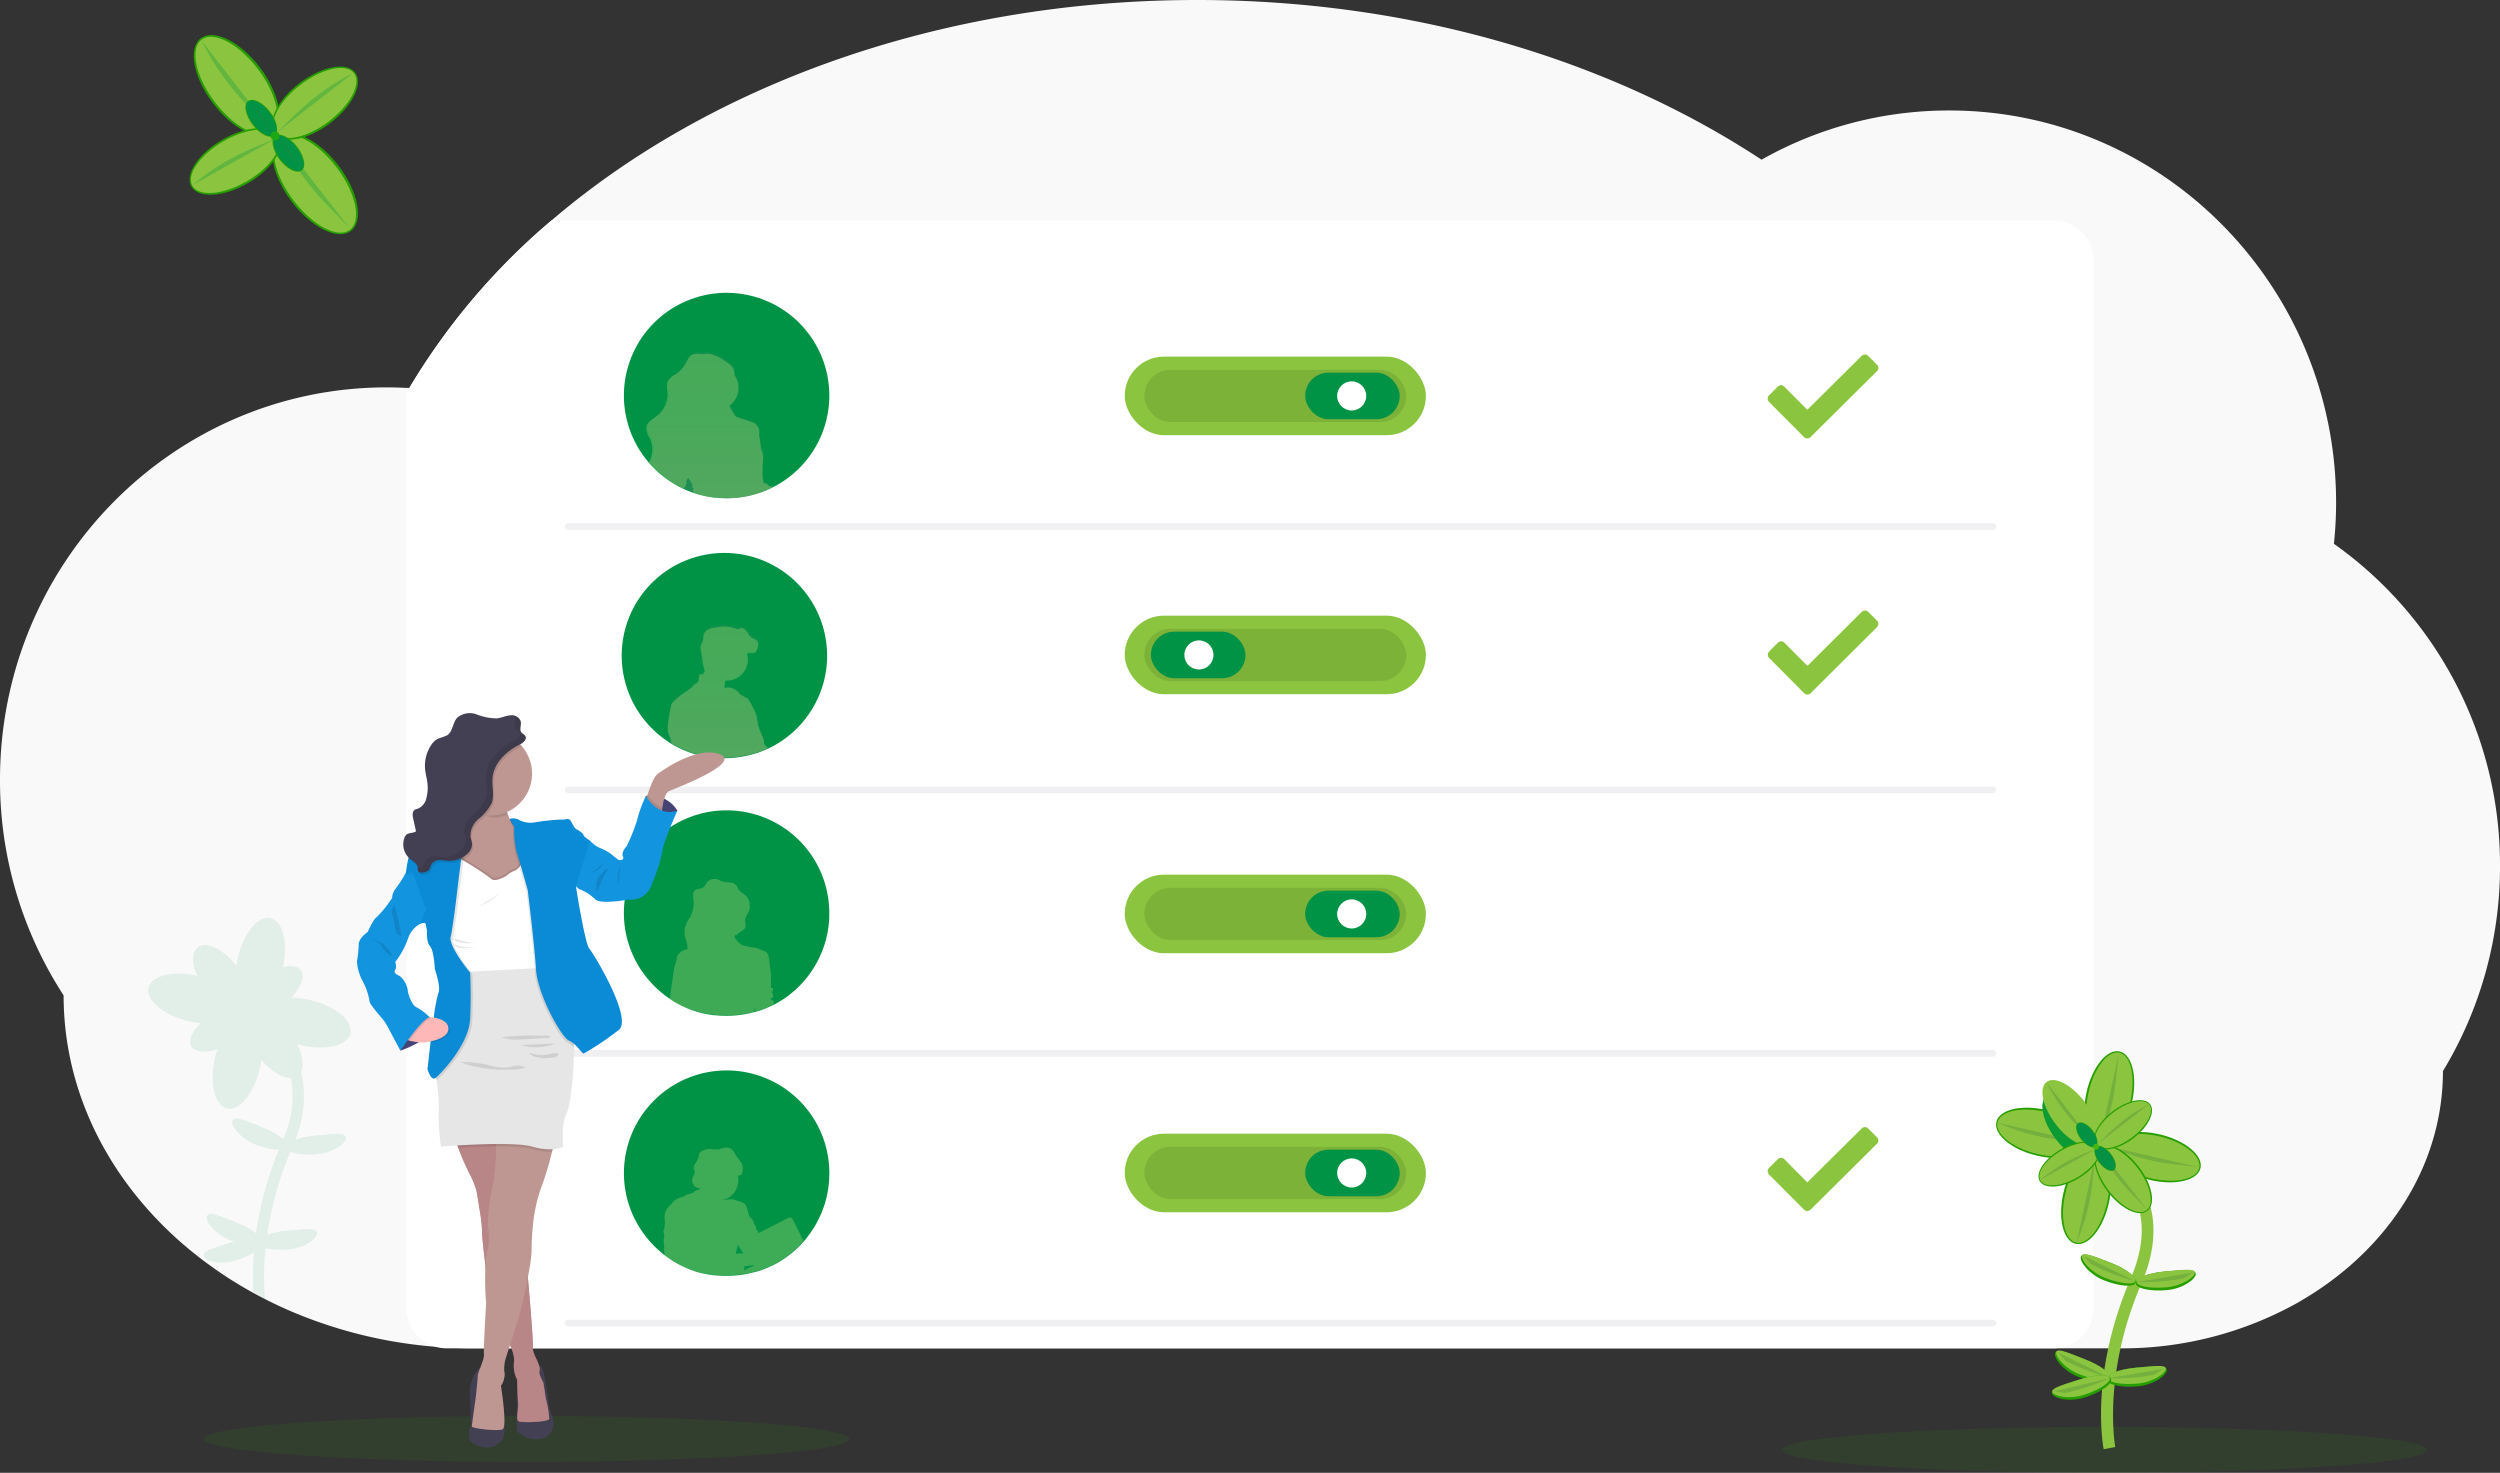 <svg height="222.04" viewBox="0 0 376.898 222.04" width="376.898" xmlns="http://www.w3.org/2000/svg" xmlns:xlink="http://www.w3.org/1999/xlink"><rect x="0" y="0" width="376.898" height="222.04" fill="#333333" stroke="none"/><linearGradient id="a" gradientUnits="objectBoundingBox" x1=".5" x2=".5" y1=".999" y2="-.002"><stop offset="0" stop-color="#808080" stop-opacity=".251"/><stop offset=".54" stop-color="#808080" stop-opacity=".122"/><stop offset="1" stop-color="#808080" stop-opacity=".102"/></linearGradient><linearGradient id="b" x1=".5" x2=".5" xlink:href="#a" y1="1.002" y2=".002"/><ellipse cx="79.398" cy="216.933" fill="#2baf00" opacity=".1" rx="48.654" ry="3.459"/><path d="m404.9 243.553a59.486 59.486 0 0 1 -8.605 30.929c0 11.406-5.317 21.744-13.943 29.279a47.685 47.685 0 0 1 -6.952 5.039c-.1.063-.2.122-.3.181l-.557.329-.175.1a54.231 54.231 0 0 1 -26.719 6.866h-248.101q-2.965 0-5.877-.237a69.565 69.565 0 0 1 -20.117-4.659q-1.884-.745-3.7-1.6-.863-.405-1.71-.834c-.353-.178-.705-.362-1.054-.547a61.746 61.746 0 0 1 -11.353-7.706c-11.2-9.63-18.146-22.933-18.146-37.627a59.467 59.467 0 0 1 -9.591-32.523c0-32.662 26.106-59.143 58.313-59.143.988 0 1.977.03 2.965.082a3.011 3.011 0 0 1 .422.02 100.472 100.472 0 0 1 21.415-25.243c23.81-20.39 58.593-33.259 97.341-33.259 32.557 0 62.317 9.077 85.112 24.073a57.385 57.385 0 0 1 28.307-7.416c32.2 0 58.314 26.478 58.314 59.141a60.935 60.935 0 0 1 -.329 6.187 59.3 59.3 0 0 1 25.04 48.568z" fill="#f9f9f9" transform="translate(-28 -113)"/><path d="m468.34 220.025v157.869a6.065 6.065 0 0 1 -6.065 6.078h-242.21a5.974 5.974 0 0 1 -1.674-.237 6.055 6.055 0 0 1 -4.391-5.841v-138.711a3.013 3.013 0 0 1 .422.02 100.472 100.472 0 0 1 21.415-25.243h226.437a6.065 6.065 0 0 1 6.066 6.065z" fill="#fff" transform="translate(-152.721 -180.698)"/><g fill="none" stroke="#3f3d56" stroke-linecap="round" stroke-miterlimit="10"><path d="m85.658 79.386h214.805" opacity=".08"/><path d="m85.658 119.085h214.805" opacity=".08"/><path d="m85.658 158.784h214.805" opacity=".08"/><path d="m85.658 199.472h214.805" opacity=".08"/></g><ellipse cx="317.266" cy="218.58" fill="#2baf00" opacity=".1" rx="48.654" ry="3.459"/><rect fill="#8bc53f" height="11.847" rx="5.924" width="45.409" x="169.561" y="53.764"/><rect height="7.884" opacity=".1" rx="3.942" width="39.489" x="172.519" y="55.747"/><rect fill="#009345" height="7.021" rx="3.51" width="14.259" x="196.761" y="56.179"/><circle cx="203.781" cy="59.687" fill="#fff" r="2.194"/><rect fill="#8bc53f" height="11.847" rx="5.924" width="45.409" x="169.561" y="131.861"/><rect height="7.884" opacity=".1" rx="3.942" width="39.489" x="172.519" y="133.845"/><rect fill="#009345" height="7.021" rx="3.51" width="14.259" x="196.761" y="134.276"/><circle cx="203.781" cy="137.785" fill="#fff" r="2.194"/><rect fill="#8bc53f" height="11.847" rx="5.924" width="45.409" x="169.561" y="170.912"/><rect height="7.884" opacity=".1" rx="3.942" width="39.489" x="172.519" y="172.892"/><rect fill="#009345" height="7.021" rx="3.51" width="14.259" x="196.761" y="173.323"/><circle cx="203.781" cy="176.835" fill="#fff" r="2.194"/><rect fill="#8bc53f" height="11.847" rx="5.924" width="45.409" x="169.561" y="92.814"/><rect height="7.884" opacity=".1" rx="3.942" width="39.489" x="172.519" y="94.794"/><rect fill="#009345" height="7.021" rx="3.51" transform="matrix(-1 0 0 -1 187.766 102.25)" width="14.259"/><circle cx="180.746" cy="98.738" fill="#fff" r="2.194"/><path d="m344.469 262.474a15.484 15.484 0 0 1 -7.548 13.3l-.211.125-.4.221-.379.2-.059.03q-.237.119-.484.227a15.093 15.093 0 0 1 -1.611.626c-.359.115-.722.221-1.087.31a15.355 15.355 0 0 1 -2.283.379c-.468.043-.939.066-1.417.066a16.137 16.137 0 0 1 -1.7-.092h-.1c-.194-.02-.389-.046-.583-.076a16.01 16.01 0 0 1 -1.832-.4l-.3-.089-.264-.082-.086-.03a15.274 15.274 0 0 1 -1.581-.619 15.075 15.075 0 0 1 -2.52-1.46l-.04-.026-.026-.02-.283-.208-.214-.165a14.5 14.5 0 0 1 -1.2-1.044q-.534-.514-1.015-1.077a15.484 15.484 0 1 1 27.223-10.095z" fill="#009345" transform="translate(-219.441 -202.843)"/><path d="m343.7 294.231-.392.119a.867.867 0 0 1 -.606-.2l-.129-.122a.481.481 0 0 0 -.3-.168h-.033a.33.33 0 0 1 -.135 0 .036.036 0 0 1 -.026 0 .165.165 0 0 1 -.076-.132 6.473 6.473 0 0 1 -.175-.9 8.409 8.409 0 0 1 0-.988v-.784a7.308 7.308 0 0 0 .076-.89 3.331 3.331 0 0 0 -.089-.942 2.636 2.636 0 0 0 -.185-.494c-.053-.445-.115-.89-.178-1.318-.046-.329-.1-.659-.155-.988a1.455 1.455 0 0 0 .033-.165 1.6 1.6 0 0 0 -.567-1.443 1.734 1.734 0 0 0 -.422-.26c-.125-.053-.254-.1-.382-.138l-2.069-.659c-.194-.287-.379-.58-.557-.88a6.141 6.141 0 0 1 -.435-.84 3.416 3.416 0 0 0 .853-4.5c-.033-.053-.073-.1-.109-.152a2.213 2.213 0 0 0 -.089-.768.046.046 0 0 0 0-.02 1.091 1.091 0 0 0 -.283-.55l-.069-.076a1.051 1.051 0 0 0 -.1-.109 3.839 3.839 0 0 0 -.448-.385 7.654 7.654 0 0 0 -2.441-1.347 2.8 2.8 0 0 0 -1.259 0l-.066-.023-.122-.023.1.046a2.754 2.754 0 0 0 -1.341.023c-.544.168-.735.613-.965 1.1a4.915 4.915 0 0 1 -1.647 1.944c-.451.31-.988.58-1.206 1.094a3.133 3.133 0 0 0 -.02 1.552 4.312 4.312 0 0 1 -1.565 3.71c-.616.494-1.436.906-1.572 1.7a2.947 2.947 0 0 0 .448 1.621 4.015 4.015 0 0 1 .082 3.492c-.056.1-.115.194-.171.287.313.382.659.745.988 1.094a14.977 14.977 0 0 0 1.183 1.058l.211.168.28.208.026.023.04.026a14.844 14.844 0 0 0 2.484 1.479.161.161 0 0 1 .02-.056.223.223 0 0 0 0 .066 14.641 14.641 0 0 0 1.558.626l.082.03.26.086.3.089a15.582 15.582 0 0 0 1.805.405c.191.03.382.056.577.076h.1a15.719 15.719 0 0 0 1.68.092c.471 0 .936-.023 1.4-.066a14.6 14.6 0 0 0 2.25-.385c.089-.02.178-.046.267-.072.27-.072.537-.152.8-.241a14.749 14.749 0 0 0 1.588-.633c.161-.076.329-.152.478-.231l.059-.03.372-.2a.026.026 0 0 1 -.016-.036zm-13.2-.455a.651.651 0 0 0 0-.082 1.4 1.4 0 0 1 0-.264.409.409 0 0 1 .059-.145v.158a.893.893 0 0 1 -.059.333z" fill="url(#a)" transform="translate(-226.836 -220.999)"/><path d="m343.159 294.8-.4.119a.893.893 0 0 1 -.613-.2c-.043-.036-.089-.082-.132-.122a.481.481 0 0 0 -.306-.165h-.033a.329.329 0 0 1 -.138 0 .036.036 0 0 1 -.026 0 .178.178 0 0 1 -.079-.132 6.285 6.285 0 0 1 -.175-.886 8.2 8.2 0 0 1 0-.988v-.774a7.147 7.147 0 0 0 .076-.88 3.248 3.248 0 0 0 -.089-.929 2.919 2.919 0 0 0 -.188-.488c-.053-.438-.119-.876-.181-1.318-.046-.329-.1-.659-.158-.988a1.023 1.023 0 0 1 .036-.161 1.555 1.555 0 0 0 -.577-1.423 1.762 1.762 0 0 0 -.428-.257c-.125-.053-.257-.1-.389-.138l-2.1-.659c-.194-.283-.382-.573-.563-.866a5.724 5.724 0 0 1 -.441-.83 3.3 3.3 0 0 0 .866-4.438c-.033-.053-.072-.1-.109-.148a2.158 2.158 0 0 0 -.089-.758.047.047 0 0 0 0-.02 1.168 1.168 0 0 0 -.072-.231 1.35 1.35 0 0 0 -.214-.313l-.073-.076a1.022 1.022 0 0 0 -.1-.105 3.873 3.873 0 0 0 -.465-.359 7.587 7.587 0 0 0 -2.478-1.318 2.87 2.87 0 0 0 -1.275 0l-.066-.02-.122-.023.1.046a2.837 2.837 0 0 0 -1.361.023c-.55.165-.745.6-.988 1.084a4.893 4.893 0 0 1 -1.647 1.917 3.023 3.023 0 0 0 -1.222 1.081 2.846 2.846 0 0 0 -.02 1.532 4.217 4.217 0 0 1 -1.588 3.66c-.626.488-1.459.893-1.595 1.674a2.837 2.837 0 0 0 .455 1.6 3.893 3.893 0 0 1 .082 3.446c-.056.1-.115.191-.175.283a14.229 14.229 0 0 0 1.015 1.077 14.5 14.5 0 0 0 1.2 1.044l.214.165.283.208.026.02.04.026a15.072 15.072 0 0 0 2.52 1.46.171.171 0 0 1 .02-.053 1.614 1.614 0 0 1 .079-.171 1.918 1.918 0 0 0 .293-.659.651.651 0 0 0 0-.082 1.371 1.371 0 0 1 0-.26.418.418 0 0 1 .059-.142c.036-.066.089-.128.132-.194a.714.714 0 0 0 .063-.109c.036.049.069.1.1.152.119.181.234.362.349.547a.847.847 0 0 1 .171.422.687.687 0 0 0 0 .273c.049.115.214.211.152.329a.435.435 0 0 0 0 .389 1.828 1.828 0 0 0 .138.188l.086.03.264.082.3.089a16.017 16.017 0 0 0 1.832.4c.194.03.389.056.583.076h.1a16.137 16.137 0 0 0 1.7.092c.478 0 .949-.023 1.417-.066a15.359 15.359 0 0 0 2.283-.379c.092-.02.181-.046.273-.072.273-.072.544-.148.814-.237a15.093 15.093 0 0 0 1.611-.626q.247-.109.484-.227l.059-.03.379-.2z" fill="#a9d273" opacity=".37" transform="translate(-226.291 -221.549)"/><path d="m343.469 381.5a15.408 15.408 0 0 1 -1.9 7.433 14.621 14.621 0 0 1 -.863 1.39 14.363 14.363 0 0 1 -1.011 1.318.5.5 0 0 1 -.069.076c-.138.165-.287.329-.438.481l-.168.178c-.171.175-.346.329-.527.507a.594.594 0 0 1 -.066.063c-.082.076-.168.155-.257.227a15.081 15.081 0 0 1 -1.456 1.13c-.26.178-.524.349-.794.511l-.211.125-.4.221-.27.142-.109.056-.059.03q-.158.079-.329.148c-.056.03-.112.053-.168.079l-.329.138c-.29.125-.586.244-.886.349l-.4.135h-.046a.564.564 0 0 1 -.1.03l-.076.026-.224.066-.076.023-.1.026-.138.036a.519.519 0 0 1 -.1.026l-.234.063c-.171.043-.346.082-.521.115a14.852 14.852 0 0 1 -1.763.264c-.448.04-.9.063-1.354.066h-.105c-.435 0-.86-.02-1.285-.056l-.376-.036h-.158l-.524-.069-.418-.072-.105-.02c-.194-.036-.389-.076-.58-.125a.106.106 0 0 1 -.046 0c-.231-.049-.458-.109-.682-.171l-.3-.089-.264-.082-.086-.03a15.807 15.807 0 0 1 -1.568-.616q-.53-.244-1.038-.524l-.152-.086-.224-.128-.116-.074c-.329-.2-.659-.422-.988-.659l-.04-.026-.026-.02-.283-.208-.214-.165a14.5 14.5 0 0 1 -1.2-1.044q-.534-.514-1.015-1.077a15.484 15.484 0 1 1 27.23-10.1z" fill="#009345" transform="translate(-218.77 -282.667)"/><path d="m348.5 417.29a.573.573 0 0 0 -.082-.1.429.429 0 0 0 -.076-.059.761.761 0 0 1 -.293-.725.692.692 0 0 0 0-.086 4.484 4.484 0 0 0 -.382-.972c-.082-.175-.185-.441-.273-.692-.119-.329-.214-.629-.214-.629a.342.342 0 0 0 -.016-.086c-.04-.208-.148-.791-.244-1.338v-.1a12.972 12.972 0 0 0 -1.288-2.573.129.129 0 0 0 -.049-.063c-.26-.122-1.15-.633-1.15-.633a2.3 2.3 0 0 0 -1.716-1.048h-.161a1.033 1.033 0 0 0 -.109 0 1.292 1.292 0 0 0 -.171.043l-.063.02a.612.612 0 0 0 -.086.036l-.02.161a3.654 3.654 0 0 1 .092-1.193l.033-.112h.191a3.232 3.232 0 0 0 3.061-4.121v-.046l.1-.046c.389-.148.89.105 1.209-.165a.946.946 0 0 0 .24-.422 2.548 2.548 0 0 0 .175-.675 1.126 1.126 0 0 0 0-.211v-.026a.784.784 0 0 0 -.168-.418c-.208-.247-.557-.31-.824-.491a2.065 2.065 0 0 1 -.524-.629 2.254 2.254 0 0 0 -.511-.639.745.745 0 0 0 -.764-.125.9.9 0 0 1 -.254.122.531.531 0 0 1 -.277-.076 5.314 5.314 0 0 0 -2.965-.227 3.88 3.88 0 0 0 -1.163.283 1.41 1.41 0 0 0 -.784.873c-.082.31-.02.659-.119.952-.066.208-.2.389-.277.59a1.3 1.3 0 0 0 -.072.346v.211a9.769 9.769 0 0 0 .227 1.2 8.361 8.361 0 0 0 .329 1.944 1.144 1.144 0 0 0 .105.211c-.1.208-.194.415-.3.613a1.4 1.4 0 0 0 -.152-.033h-.115a.486.486 0 0 0 -.119 0 .37.37 0 0 0 -.082.036l-.033.03-.023.016a.135.135 0 0 0 -.026.043.053.053 0 0 0 0 .023.405.405 0 0 0 -.033.125v.033a.775.775 0 0 1 -.02.211c-.02.072 0 .082-.016.122a.946.946 0 0 1 -.016.1v.026a.538.538 0 0 1 -.026.122l-.049.148-.02.043c-.02.043-.04.086-.063.125l-.112.115a.129.129 0 0 0 -.069.125l-.049.039a.168.168 0 0 0 -.069.026c-.023-.053-.115-.053-.4.3a5.448 5.448 0 0 1 -1.318 1.021s-1.934 1.377-2.039 2.013-.728 3.383-.4 4.3c.043.119.125.3.234.527v.02s.1.366.247.906c.04.023.079.053.122.076l.224.128.152.089c.329.188.685.366 1.038.53a15.84 15.84 0 0 0 1.568.623l.086.03.264.086.3.089c.224.063.451.122.682.175a.1.1 0 0 0 .046 0c.191.049.385.089.58.125l.105.02.418.076.524.069h.158l.376.036c.425.036.85.056 1.285.056h.105c.458 0 .906-.026 1.354-.066a14.858 14.858 0 0 0 1.763-.267c.175-.033.349-.072.521-.119l.234-.063a.516.516 0 0 0 .1-.026l.138-.036.1-.026.076-.023.224-.066.076-.03a.564.564 0 0 0 .1-.03h.046l.4-.135c.3-.109.6-.227.886-.356l.329-.138c.056-.026.112-.049.168-.082a.99.99 0 0 0 -.147-.186zm-6.388-8.727h-.02v-.02z" fill="url(#b)" transform="translate(-232.866 -304.679)"/><path d="m348.538 417.933a.719.719 0 0 0 -.082-.092.429.429 0 0 0 -.076-.059.745.745 0 0 1 -.293-.715.691.691 0 0 0 0-.086 4.386 4.386 0 0 0 -.382-.959c-.082-.171-.185-.435-.273-.682-.119-.329-.214-.623-.214-.623l-.016-.082c-.04-.208-.148-.781-.244-1.318v-.1a12.771 12.771 0 0 0 -1.288-2.54.115.115 0 0 0 -.049-.059c-.26-.122-1.15-.626-1.15-.626a2.308 2.308 0 0 0 -1.716-1.034h-.161a1.025 1.025 0 0 0 -.109 0 1.3 1.3 0 0 0 -.171.043l-.063.02a.614.614 0 0 0 -.086.036l-.02.161a3.571 3.571 0 0 1 .092-1.179.458.458 0 0 1 .033-.109h.191a3.186 3.186 0 0 0 3.186-3.186 3.127 3.127 0 0 0 -.125-.883v-.043l.053-.013c.389-.145.89.105 1.209-.161a.933.933 0 0 0 .24-.418 2.451 2.451 0 0 0 .175-.659 1.092 1.092 0 0 0 0-.208v-.026a.774.774 0 0 0 -.168-.412c-.208-.247-.557-.306-.824-.488a1.977 1.977 0 0 1 -.524-.619 2.271 2.271 0 0 0 -.5-.633.741.741 0 0 0 -.764-.119.987.987 0 0 1 -.254.119.53.53 0 0 1 -.277-.076 5.343 5.343 0 0 0 -2.965-.224 3.779 3.779 0 0 0 -1.163.28 1.4 1.4 0 0 0 -.784.86c-.082.306-.02.639-.119.942-.066.2-.2.382-.277.583a1.2 1.2 0 0 0 -.072.329s0 0 0-.02v.227a9.509 9.509 0 0 0 .227 1.186 8.227 8.227 0 0 0 .329 1.921 1.228 1.228 0 0 0 .105.208c-.1.2-.194.409-.3.6a1.411 1.411 0 0 0 -.152-.033h-.117a.483.483 0 0 0 -.119 0 .4.4 0 0 0 -.079.033l-.033.03-.023.016a.135.135 0 0 0 -.026.043.053.053 0 0 0 0 .023.382.382 0 0 0 -.033.125v.033a.739.739 0 0 1 -.02.208c-.02.069 0 .082-.016.122s0 .066-.016.1 0 .016 0 .026-.016.082-.026.122l-.049.148-.02.04a1.058 1.058 0 0 1 -.063.122.35.35 0 0 1 -.063.043.128.128 0 0 0 -.069.125l-.049.04a.152.152 0 0 0 -.069.023c-.023-.049-.115-.049-.4.293a5.429 5.429 0 0 1 -1.318 1.008s-1.934 1.361-2.039 1.977-.728 3.341-.4 4.247c.043.119.125.3.234.521v.02s.1.362.247.9l.122.072.224.128.152.086q.507.283 1.038.524a15.81 15.81 0 0 0 1.568.616l.086.03.264.082.3.089c.224.063.451.122.682.171a.105.105 0 0 0 .046 0c.191.049.385.089.58.125l.105.02.418.072.524.069h.158l.376.036c.425.036.85.056 1.285.056h.105c.458 0 .906-.026 1.354-.066a14.854 14.854 0 0 0 1.763-.264c.175-.033.349-.072.521-.115l.234-.063a.516.516 0 0 0 .1-.026l.138-.036.1-.026.076-.023.224-.066.076-.026a.564.564 0 0 0 .1-.03h.046l.4-.135c.3-.105.6-.224.886-.349l.329-.138c.056-.026.112-.049.168-.079a.987.987 0 0 0 -.161-.153zm-6.388-8.612h-.02v-.02z" fill="#a9d273" opacity=".37" transform="translate(-232.899 -305.302)"/><path d="m344.469 499.363a15.409 15.409 0 0 1 -1.9 7.433 14.625 14.625 0 0 1 -.863 1.39 14.369 14.369 0 0 1 -1.006 1.314.5.5 0 0 1 -.069.076c-.138.165-.287.329-.438.481l-.168.178c-.171.175-.346.329-.527.507a.591.591 0 0 1 -.066.063c-.082.076-.168.155-.257.227a15.084 15.084 0 0 1 -1.456 1.13c-.26.178-.524.349-.794.511l-.211.125-.4.221-.194.1h-.023l-.053.03-.109.056-.059.03-.329.148-.168.079-.329.138-.468.194-.247.092-.168.063-.4.135h-.046l-.1.03-.076.026-.224.066-.076.023h-.1l-.138.036a.523.523 0 0 1 -.1.026l-.234.063c-.171.043-.346.082-.521.115-.283.059-.57.112-.857.155s-.6.082-.906.109c-.448.04-.9.063-1.354.066h-.105c-.435 0-.86-.02-1.285-.056l-.376-.036h-.158a3.107 3.107 0 0 1 -.474-.063h-.049l-.418-.072-.105-.02c-.194-.036-.389-.076-.58-.125a.107.107 0 0 1 -.046 0c-.231-.049-.458-.109-.682-.171l-.3-.089-.264-.082-.086-.03-.241-.082-.168-.059c-.122-.043-.241-.089-.359-.138l-.122-.049-.155-.063q-.257-.105-.5-.217-.53-.241-1.038-.524l-.152-.086-.224-.128-.122-.073a5.54 5.54 0 0 1 -.491-.329c-.165-.109-.329-.217-.481-.329l-.04-.026-.026-.02-.283-.208-.214-.165a14.508 14.508 0 0 1 -1.2-1.044q-.534-.514-1.015-1.077a15.484 15.484 0 1 1 27.19-10.078z" fill="#009345" transform="translate(-219.441 -361.651)"/><g fill="#a9d273" opacity=".37" transform="translate(100.961 132.492)"><path d="m345.29 463.153h.01z" transform="translate(-332.494 -443.042)"/><path d="m349.72 533.336a.191.191 0 0 1 -.1-.066.544.544 0 0 1 .287-.165c.1-.026.158-.178.145-.329a.557.557 0 0 0 -.122-.412.289.289 0 0 1 -.069-.115 2.882 2.882 0 0 1 .194-.356.112.112 0 0 0 0-.112c.092-.227-.329-.185-.329-.185v-2.164s-.033-.175-.079-.507-.112-.82-.175-1.443c-.125-1.242-.616-1.371-.616-1.371a5.573 5.573 0 0 1 -.764-.3 5.219 5.219 0 0 0 -.8-.3 4.124 4.124 0 0 1 -1.041-.145 3.18 3.18 0 0 0 -.708-.152l-.076-.04a2.744 2.744 0 0 1 -1.272-1.318 2.669 2.669 0 0 0 .283-.382v.247c.329-.593 1.318-.728 1.413-1.4v-.021a.774.774 0 0 0 0-.175.742.742 0 0 0 0-.086v-.069a5.166 5.166 0 0 0 -.086-.511v-.033a1.169 1.169 0 0 1 .026-.148.3.3 0 0 1 0-.046 1.355 1.355 0 0 1 .049-.165c.138-.372.4-.722.534-1.1a1.824 1.824 0 0 0 .069-.264v-.036a2.255 2.255 0 0 0 .026-.26v-.185a.043.043 0 0 0 0-.023.112.112 0 0 0 0-.033.862.862 0 0 0 0-.092 2 2 0 0 0 -.659-1.45c-.329-.293-.784-.478-1.018-.86-.109-.181-.161-.389-.283-.563a1.413 1.413 0 0 0 -1.025-.5 5.713 5.713 0 0 1 -1.163-.155c-.267-.086-.5-.24-.771-.329a1.476 1.476 0 0 0 -1.588.57 2.665 2.665 0 0 1 -.422.613c-.389.329-1.048.188-1.39.567a.946.946 0 0 0 -.185.721v.049.132a.159.159 0 0 1 0 .04.852.852 0 0 0 0 .128v.135a2.134 2.134 0 0 0 .033.254 3.868 3.868 0 0 1 .033.435v.066a4.511 4.511 0 0 1 -.491 1.9 5.822 5.822 0 0 0 -.88 1.914 1.585 1.585 0 0 0 0 .306v-.03a.44.44 0 0 0 0 .066v.379l.03.158a.772.772 0 0 0 0 .086l.049.2v.036c.092.329.214.685.287 1.031a3.336 3.336 0 0 1 .059.356.093.093 0 0 0 0 .03c0 .1.016.2.02.3v.026.053a3.846 3.846 0 0 1 -.494.152c-.3.043-1.166.814-1.1 1a.272.272 0 0 1 0 .082.3.3 0 0 1 0 .053 12.71 12.71 0 0 1 -.4 1.433l-.7 4.813c.161.109.329.211.491.329l.122.072.224.129.152.086q.507.28 1.038.524.247.115.5.217l.155.063.122.049a.537.537 0 0 0 .2.122h.142a.331.331 0 0 0 .1 0h.053l.168.059.241.082.086.03.264.082.3.089c.224.063.451.122.682.171a.107.107 0 0 0 .046 0c.191.049.385.089.58.125l.105.02.418.072h.049c.158.023.329.046.474.063h.158l.376.036c.425.036.85.056 1.285.056h.105c.458 0 .906-.026 1.354-.066.3-.026.606-.063.906-.109s.573-.1.857-.155c.175-.033.349-.072.521-.115l.234-.063a.514.514 0 0 0 .1-.026l.138-.036h.04c0-.224-.026-.415-.033-.563.049.066.1.122.132.165a.165.165 0 0 1 .036.072 1.353 1.353 0 0 0 -.122.329h.03l.076-.023.224-.066.076-.026.1-.03h.046l.4-.135.168-.063.247-.092.468-.194.329-.138.168-.079.329-.148.059-.03.109-.056.053-.03h.023a1.42 1.42 0 0 0 0-.231v-.036-.082c.013-.085-.155-.28-.435-.385z" transform="translate(-334.45 -515.155)"/><path d="m336.289 574.576-.059-.026a.2.2 0 0 0 .059.026z" transform="translate(-335.644 -554.982)"/></g><path d="m344.469 618.354a15.409 15.409 0 0 1 -1.9 7.432 14.613 14.613 0 0 1 -.863 1.39 14.374 14.374 0 0 1 -1.006 1.324.3.3 0 0 1 -.063.066c-.138.165-.287.329-.438.481l-.046.049-.122.128c-.171.175-.346.329-.527.507a.586.586 0 0 1 -.066.063c-.082.076-.168.155-.257.227a12.03 12.03 0 0 1 -1.074.86l-.066.046-.135.1c-.059.046-.119.086-.181.128-.26.178-.524.349-.794.511l-.119.072-.092.053-.4.221-.194.1h-.026l-.053.03-.109.056-.059.03-.329.148-.168.079-.329.138-.468.194-.247.092-.168.063-.066.023-.329.112h-.046l-.1.03-.076.026-.089.026-.135.04-.076.023h-.1l-.138.036a.514.514 0 0 1 -.1.026l-.234.063c-.171.043-.346.082-.521.115-.283.059-.57.112-.857.155q-.257.04-.514.069h-.063l-.329.033c-.448.04-.9.063-1.354.066h-.376c-.329 0-.679-.023-1.015-.053h-.1l-.277-.026h-.158l-.329-.04-.158-.023h-.049l-.418-.073-.105-.02-.277-.053-.115-.026-.188-.046a.106.106 0 0 1 -.046 0c-.231-.049-.458-.109-.682-.171l-.119-.036h-.031l-.138-.04-.128-.039-.135-.043-.086-.03-.241-.082-.168-.059-.155-.069-.2-.079-.122-.049-.155-.063q-.257-.105-.5-.217c-.26-.119-.517-.244-.768-.382-.092-.043-.181-.092-.27-.142l-.069-.039-.079-.043-.224-.129-.122-.072a5.57 5.57 0 0 1 -.491-.329c-.165-.109-.329-.217-.481-.329l-.04-.026-.026-.02-.135-.1-.148-.109-.026-.02c-.063-.049-.129-.1-.188-.145a14.5 14.5 0 0 1 -1.2-1.044q-.534-.514-1.015-1.077a15.484 15.484 0 1 1 27.183-10.081z" fill="#009345" transform="translate(-219.441 -441.437)"/><path d="m351.136 648.994a.511.511 0 0 0 -.685-.224l-4.51 2.306a.534.534 0 0 0 -.056-.175.412.412 0 0 0 -.185-.329.306.306 0 0 1 -.1-.1.966.966 0 0 1 0-.1.3.3 0 0 0 -.053-.234.58.58 0 0 0 -.247-.422h-.016v-.116a.458.458 0 0 0 -.063-.208c-.016-.214-.171-.412-.481-.705a1.1 1.1 0 0 1 -.247-.441v-.02c-.056-.214-.112-.455-.191-.7a3.925 3.925 0 0 0 -.132-.409c-.244-.629-.511-.547-.619-.659s-.817-.254-1.179-.441a3.886 3.886 0 0 0 -1.628.072v-.063a3.051 3.051 0 0 0 2.109-3.552l-.02-.076a1.232 1.232 0 0 0 .468-.092.613.613 0 0 0 .214-.4 1.977 1.977 0 0 0 .059-.883c0-.03-.026-.059-.036-.089a.511.511 0 0 0 -.023-.076.33.33 0 0 0 0-.079 1.269 1.269 0 0 0 -.1-.27.046.046 0 0 1 0 .023 9.475 9.475 0 0 0 -.758-1.018c-.264-.4-.415-.9-.814-1.16a1.647 1.647 0 0 0 -1.361-.069 3.873 3.873 0 0 1 -.639.165 6.768 6.768 0 0 1 -1.091-.066 2.349 2.349 0 0 0 -1.45.385.814.814 0 0 0 -.237.237 1.239 1.239 0 0 0 -.105.428 2.086 2.086 0 0 1 -.283.781c-.112.191-.254.359-.356.554a.85.85 0 0 0 -.1.636c.036.112.1.211.129.329a1.2 1.2 0 0 1 -.231.751 1.429 1.429 0 0 0 -.158.715.922.922 0 0 0 .2.517.728.728 0 0 0 .066.135l.016.023a.929.929 0 0 0 .066.092l.033.033.066.066a1.107 1.107 0 0 0 .642.2 1.067 1.067 0 0 0 .056.105v.059a.327.327 0 0 0 0 .056 1.639 1.639 0 0 0 -.89.366 1.281 1.281 0 0 1 -.781.329s-.642.214-.629.27-.188.132-.593.24a2.612 2.612 0 0 0 -1.071.59c0 .1-1.061 1.137-1.061 1.245a2.635 2.635 0 0 0 -.283 1.216 4.349 4.349 0 0 1 -.079 1.756c-.161.148 0 .721 0 .721a.4.4 0 0 1 0 .428 3.639 3.639 0 0 0 .026 1.245v1.044a2.415 2.415 0 0 1 .059.455l.026.02.148.109.135.1.026.02.04.026c.158.112.329.221.481.329.161.109.329.211.491.329l.122.072.224.128.079.043.069.04c.089.049.178.1.27.142.25.138.507.264.768.382q.247.115.5.217l.155.063.122.049.2.079.158.059.168.059.241.082.086.03.135.043.129.039.138.04h.043l.119.036c.224.063.451.122.682.171a.107.107 0 0 0 .046 0l.188.046.115.026.277.053.105.02.418.072h.049l.158.023.329.04h.158l.277.026h.1c.329.03.659.046 1.015.053h.376c.458 0 .906-.026 1.354-.066l.329-.033h.063q.257-.03.514-.069c.287-.043.573-.1.857-.155.175-.033.349-.072.521-.115l.234-.063a.518.518 0 0 0 .1-.026l.138-.036h.1l.076-.023.135-.039.089-.026.076-.026.1-.03h.046l.329-.112.066-.023.168-.063.247-.092.468-.194.329-.138.168-.079.329-.148.059-.03.109-.056.053-.03h.023l.194-.1.4-.221.092-.053.119-.072c.27-.161.534-.329.794-.511.063-.043.122-.082.181-.128h.066l.069-.1.066-.046c.372-.27.731-.557 1.074-.86.089-.073.175-.152.257-.227a.591.591 0 0 0 .066-.063c.181-.165.356-.329.527-.507l.122-.128.046-.049c.152-.155.3-.329.438-.481zm-7.508 5.166-.082.02a.139.139 0 0 1 .026-.069s-.5.02-1.015.059a.755.755 0 0 1 .026-.254 6.04 6.04 0 0 0 .25-1.11l.876 1.338zm.168 2.543a1.172 1.172 0 0 0 0-.132c.03-.02.049-.036.053-.049a3.354 3.354 0 0 0 -.049-.438h.079l.926-.145a1.689 1.689 0 0 0 .329-.046l.076.148a4.764 4.764 0 0 0 -1.186.53.451.451 0 0 1 -.221.132z" fill="#a9d273" opacity=".37" transform="translate(-231.613 -465.157)"/><path d="m853.362 276.758-1.318-1.318a.7.7 0 0 0 -.988 0l-8.19 8.124-3.466-3.492a.689.689 0 0 0 -.988 0l-1.318 1.318a.7.7 0 0 0 0 .988l5.271 5.3a.7.7 0 0 0 .988 0l10-9.92a.7.7 0 0 0 .013-1z" fill="#8bc53f" transform="translate(-570.396 -221.785)"/><path d="m853.4 393.9-1.318-1.318a.7.7 0 0 0 -.988 0l-8.174 8.138-3.466-3.492a.689.689 0 0 0 -.988 0l-1.318 1.318a.7.7 0 0 0 0 .988l5.271 5.3a.7.7 0 0 0 .988 0l9.986-9.946a.7.7 0 0 0 .007-.988z" fill="#8bc53f" transform="translate(-570.429 -300.333)"/><path d="m853.359 630.3-1.318-1.318a.7.7 0 0 0 -.988 0l-8.19 8.124-3.466-3.492a.7.7 0 0 0 -.988 0l-1.318 1.318a.7.7 0 0 0 0 .988l5.271 5.3a.7.7 0 0 0 .988 0l10-9.923a.689.689 0 0 0 .013-1z" fill="#8bc53f" transform="translate(-570.393 -458.852)"/><ellipse cx="4.448" cy="8.922" fill="#2baf00" rx="4.448" ry="8.922" transform="matrix(.797 -.604 .604 .797 38.585 23.285)"/><ellipse cx="4.448" cy="8.922" opacity=".1" rx="4.448" ry="8.922" transform="matrix(.797 -.604 .604 .797 38.585 23.285)"/><ellipse cx="4.089" cy="8.691" fill="#8bc53f" rx="4.089" ry="8.691" transform="matrix(.797 -.604 .604 .797 38.988 23.267)"/><path d="m156.12 176.45a40.1 40.1 0 0 0 6.345 9.2c.481.517.988 1.025 1.463 1.532l2.751 2.833" fill="#009345" opacity=".3" transform="translate(-113.91 -155.546)"/><ellipse cx="4.448" cy="8.922" fill="#2baf00" rx="4.448" ry="8.922" transform="matrix(.797 -.604 .604 .797 26.722 8.46)"/><ellipse cx="4.448" cy="8.922" opacity=".1" rx="4.448" ry="8.922" transform="matrix(.797 -.604 .604 .797 26.722 8.46)"/><ellipse cx="4.089" cy="8.691" fill="#8bc53f" rx="4.089" ry="8.691" transform="matrix(.797 -.604 .604 .797 27.129 8.442)"/><path d="m120.12 131.45a40.1 40.1 0 0 0 6.345 9.2c.481.517.988 1.025 1.463 1.532l2.751 2.833" fill="#009345" opacity=".3" transform="translate(-89.771 -125.372)"/><ellipse cx="7.617" cy="3.799" fill="#2baf00" rx="7.617" ry="3.799" transform="matrix(.797 -.604 .604 .797 39.106 17.119)"/><ellipse cx="7.617" cy="3.799" opacity=".1" rx="7.617" ry="3.799" transform="matrix(.797 -.604 .604 .797 39.106 17.119)"/><ellipse cx="7.423" cy="3.492" fill="#8bc53f" rx="7.423" ry="3.492" transform="matrix(.797 -.604 .604 .797 39.432 17.227)"/><path d="m166.127 146.38a34.264 34.264 0 0 0 -7.851 5.42c-.445.412-.88.83-1.318 1.252l-2.418 2.348" fill="#009345" opacity=".3" transform="translate(-112.851 -135.383)"/><ellipse cx="7.617" cy="3.799" fill="#2baf00" rx="7.617" ry="3.799" transform="matrix(.867 -.498 .498 .867 26.958 24.836)"/><ellipse cx="7.617" cy="3.799" opacity=".1" rx="7.617" ry="3.799" transform="matrix(.867 -.498 .498 .867 26.958 24.836)"/><ellipse cx="7.423" cy="3.492" fill="#8bc53f" rx="7.423" ry="3.492" transform="matrix(.867 -.498 .498 .867 27.267 24.986)"/><path d="m116.08 183.139a34.184 34.184 0 0 1 8.049-5.123c.55-.247 1.1-.484 1.647-.718l3.107-1.318" fill="#009345" opacity=".3" transform="translate(-87.062 -155.231)"/><ellipse cx="1.637" cy="3.281" fill="#2baf00" rx="1.637" ry="3.281" transform="matrix(.791 -.612 .612 .791 36.09 16.239)"/><ellipse cx="1.637" cy="3.281" opacity=".1" rx="1.637" ry="3.281" transform="matrix(.791 -.612 .612 .791 36.09 16.239)"/><ellipse cx="1.506" cy="3.196" fill="#009345" rx="1.506" ry="3.196" transform="matrix(.791 -.612 .612 .791 36.253 16.223)"/><path d="m141.79 159.43a14.849 14.849 0 0 1 2.655 3.136c.138.217.273.441.405.659l.741 1.249" fill="#407d3b" opacity=".3" transform="translate(-104.302 -144.133)"/><ellipse cx="1.637" cy="3.281" fill="#2baf00" rx="1.637" ry="3.281" transform="matrix(.791 -.612 .612 .791 40.178 21.509)"/><ellipse cx="1.637" cy="3.281" opacity=".1" rx="1.637" ry="3.281" transform="matrix(.791 -.612 .612 .791 40.178 21.509)"/><ellipse cx="1.506" cy="3.196" fill="#009345" rx="1.506" ry="3.196" transform="matrix(.791 -.612 .612 .791 40.345 21.488)"/><path d="m154.2 175.41a14.754 14.754 0 0 1 2.655 3.136c.142.221.273.441.405.659l.745 1.249" fill="#407d3b" opacity=".3" transform="translate(-112.623 -154.849)"/><circle cx="41.462" cy="20.493" fill="#2baf00" r=".666"/><circle cx="41.462" cy="20.493" fill="#009345" opacity=".3" r=".666"/><path d="m987.639 682.609c-.089-.458-2.151-11.323 4.052-25.7 2.428-5.624 2.227-10.47-.59-14.4a13.969 13.969 0 0 0 -4.942-4.25l.731-1.621a15.711 15.711 0 0 1 5.667 4.836c2.2 3.074 4.128 8.368.778 16.143-5.986 13.883-3.953 24.554-3.953 24.66z" fill="#8bc53f" transform="translate(-670.489 -464.124)"/><path d="m1009.752 694.4c2.5-.214 4.573-.448 4.639.329s-1.9 2.27-4.395 2.484-4.573-.244-4.639-1.021 1.901-1.581 4.395-1.792z" fill="#2baf00" transform="translate(-683.36 -502.713)"/><path d="m1009.752 694.4c2.5-.214 4.573-.448 4.639.329s-1.9 2.27-4.395 2.484-4.573-.244-4.639-1.021 1.901-1.581 4.395-1.792z" opacity=".1" transform="translate(-683.36 -502.713)"/><path d="m1009.977 694.3c2.431-.208 4.448-.53 4.5.132s-1.868 2.053-4.3 2.26-4.448-.158-4.5-.817 1.869-1.362 4.3-1.575z" fill="#8bc53f" transform="translate(-683.576 -502.612)"/><path d="m1005.79 696.689a35.114 35.114 0 0 0 5.663-.329c.356-.049.708-.105 1.061-.161.659-.1 1.318-.9 1.977-.988" fill="#407d3b" opacity=".3" transform="translate(-683.652 -503.398)"/><path d="m996.465 738.422c2.494-.211 4.573-.445 4.639.329s-1.9 2.273-4.4 2.487-4.57-.244-4.639-1.021 1.906-1.581 4.4-1.795z" fill="#2baf00" transform="translate(-674.448 -532.235)"/><path d="m996.465 738.422c2.494-.211 4.573-.445 4.639.329s-1.9 2.273-4.4 2.487-4.57-.244-4.639-1.021 1.906-1.581 4.4-1.795z" opacity=".1" transform="translate(-674.448 -532.235)"/><path d="m996.73 738.331c2.431-.208 4.448-.53 4.5.129s-1.868 2.056-4.283 2.263-4.448-.158-4.5-.817 1.853-1.367 4.283-1.575z" fill="#8bc53f" transform="translate(-674.704 -532.135)"/><path d="m992.51 740.719a35.524 35.524 0 0 0 5.663-.329c.356-.049.708-.105 1.061-.161.659-.1 1.318-.9 1.977-.988" fill="#407d3b" opacity=".3" transform="translate(-674.747 -532.922)"/><path d="m984.736 688.348c-2.336-.906-4.263-1.713-4.547-.988s1.186 2.715 3.519 3.624 4.458 1.054 4.741.329-1.381-2.056-3.713-2.965z" fill="#2baf00" transform="translate(-666.462 -497.946)"/><path d="m984.736 688.348c-2.336-.906-4.263-1.713-4.547-.988s1.186 2.715 3.519 3.624 4.458 1.054 4.741.329-1.381-2.056-3.713-2.965z" opacity=".1" transform="translate(-666.462 -497.946)"/><path d="m985.076 688.25c-2.273-.883-4.118-1.763-4.359-1.143s1.216 2.5 3.489 3.38 4.313 1.1 4.553.484-1.403-1.851-3.683-2.721z" fill="#8bc53f" transform="translate(-666.822 -497.825)"/><path d="m988.91 691.338a35.261 35.261 0 0 1 -5.34-1.917c-.329-.148-.659-.3-.988-.455-.6-.283-1.011-1.229-1.611-1.515" fill="#407d3b" opacity=".3" transform="translate(-667.009 -498.194)"/><path d="m972.916 732.484c-2.336-.909-4.263-1.716-4.546-.988s1.186 2.715 3.522 3.624 4.454 1.054 4.738.329-1.382-2.059-3.714-2.965z" fill="#2baf00" transform="translate(-658.536 -527.539)"/><path d="m972.916 732.484c-2.336-.909-4.263-1.716-4.546-.988s1.186 2.715 3.522 3.624 4.454 1.054 4.738.329-1.382-2.059-3.714-2.965z" opacity=".1" transform="translate(-658.536 -527.539)"/><path d="m973.276 732.333c-2.273-.883-4.118-1.759-4.359-1.143s1.216 2.5 3.489 3.383 4.313 1.1 4.553.481-1.41-1.835-3.683-2.721z" fill="#8bc53f" transform="translate(-658.91 -527.385)"/><path d="m977.1 735.478a35.629 35.629 0 0 1 -5.354-1.921c-.329-.148-.659-.3-.972-.455-.6-.283-1.008-1.229-1.611-1.512" fill="#407d3b" opacity=".3" transform="translate(-659.09 -527.792)"/><path d="m971.1 742.988c-2.379.781-4.382 1.38-4.138 2.125s2.636 1.341 5.021.56 4.108-2.016 3.874-2.764-2.381-.709-4.757.079z" fill="#2baf00" transform="translate(-657.6 -535.023)"/><path d="m971.1 742.988c-2.379.781-4.382 1.38-4.138 2.125s2.636 1.341 5.021.56 4.108-2.016 3.874-2.764-2.381-.709-4.757.079z" opacity=".1" transform="translate(-657.6 -535.023)"/><path d="m971.186 742.96c-2.306.761-4.283 1.255-4.092 1.888s2.524 1.156 4.843.4 4.029-1.891 3.822-2.52-2.254-.516-4.573.232z" fill="#8bc53f" transform="translate(-657.696 -534.985)"/><path d="m975.869 743.66a35.052 35.052 0 0 1 -5.344 1.911l-1.038.267c-.659.165-1.562-.306-2.207-.145" fill="#407d3b" opacity=".3" transform="translate(-657.829 -535.885)"/><ellipse cx="3.505" cy="7.034" fill="#2baf00" rx="3.505" ry="7.034" transform="matrix(.236 -.972 .972 .236 317.235 176.206)"/><ellipse cx="3.505" cy="7.034" opacity=".1" rx="3.505" ry="7.034" transform="matrix(.236 -.972 .972 .236 317.235 176.206)"/><ellipse cx="3.225" cy="6.849" fill="#8bc53f" rx="3.225" ry="6.849" transform="matrix(.236 -.972 .972 .236 317.475 175.995)"/><path d="m994 637.88a31.558 31.558 0 0 0 8.454 2.458c.554.079 1.107.145 1.647.211l3.09.362" fill="#407d3b" opacity=".3" transform="translate(-675.746 -464.955)"/><ellipse cx="7.034" cy="3.505" fill="#2baf00" rx="7.034" ry="3.505" transform="matrix(.221 -.975 .975 .221 313.027 171.464)"/><ellipse cx="7.034" cy="3.505" opacity=".1" rx="7.034" ry="3.505" transform="matrix(.221 -.975 .975 .221 313.027 171.464)"/><ellipse cx="6.849" cy="3.225" fill="#8bc53f" rx="6.849" ry="3.225" transform="matrix(.221 -.975 .975 .221 313.358 171.35)"/><path d="m988.92 608.191a31.579 31.579 0 0 0 2.333-8.5c.072-.55.128-1.107.185-1.647l.329-3.1" fill="#407d3b" opacity=".3" transform="translate(-672.34 -436.169)"/><ellipse cx="7.034" cy="3.505" fill="#2baf00" rx="7.034" ry="3.505" transform="matrix(.221 -.975 .975 .221 309.52 186.74)"/><ellipse cx="7.034" cy="3.505" opacity=".1" rx="7.034" ry="3.505" transform="matrix(.221 -.975 .975 .221 309.52 186.74)"/><ellipse cx="6.849" cy="3.225" fill="#8bc53f" rx="6.849" ry="3.225" transform="matrix(.221 -.975 .975 .221 309.85 186.626)"/><path d="m978.28 654.551a31.7 31.7 0 0 0 2.326-8.5c.069-.55.129-1.107.185-1.647l.329-3.1" fill="#407d3b" opacity=".3" transform="translate(-665.205 -467.255)"/><ellipse cx="3.505" cy="7.034" fill="#2baf00" rx="3.505" ry="7.034" transform="matrix(.236 -.972 .972 .236 300.148 172.534)"/><ellipse cx="3.505" cy="7.034" opacity=".1" rx="3.505" ry="7.034" transform="matrix(.236 -.972 .972 .236 300.148 172.534)"/><ellipse cx="3.225" cy="6.849" fill="#8bc53f" rx="3.225" ry="6.849" transform="matrix(.236 -.972 .972 .236 300.389 172.326)"/><path d="m942.11 626.74a31.553 31.553 0 0 0 8.457 2.461c.55.079 1.1.145 1.647.211l3.094.362" fill="#407d3b" opacity=".3" transform="translate(-640.952 -457.485)"/><ellipse cx="2.998" cy="6.013" fill="#2baf00" rx="2.998" ry="6.013" transform="matrix(.797 -.604 .604 .797 314.069 174.787)"/><ellipse cx="2.998" cy="6.013" opacity=".1" rx="2.998" ry="6.013" transform="matrix(.797 -.604 .604 .797 314.069 174.787)"/><ellipse cx="2.758" cy="5.858" fill="#8bc53f" rx="2.758" ry="5.858" transform="matrix(.797 -.604 .604 .797 314.34 174.774)"/><path d="m988.7 638.59a27.033 27.033 0 0 0 4.283 6.2c.329.349.659.692.988 1.034l1.855 1.908" fill="#407d3b" opacity=".3" transform="translate(-672.192 -465.431)"/><ellipse cx="2.998" cy="6.013" fill="#2baf00" rx="2.998" ry="6.013" transform="matrix(.8 -.6 .6 .8 306.255 166.817)"/><ellipse cx="2.998" cy="6.013" fill="#009345" opacity=".74" rx="2.998" ry="6.013" transform="matrix(.8 -.6 .6 .8 306.255 166.817)"/><ellipse cx="2.758" cy="5.858" fill="#8bc53f" rx="2.758" ry="5.858" transform="matrix(.797 -.604 .604 .797 306.348 164.78)"/><path d="m964.44 608.26a26.929 26.929 0 0 0 4.283 6.2c.329.353.659.692.988 1.035l1.855 1.908" fill="#407d3b" opacity=".3" transform="translate(-655.925 -445.094)"/><ellipse cx="5.133" cy="2.56" fill="#2baf00" rx="5.133" ry="2.56" transform="matrix(.797 -.604 .604 .797 314.424 170.634)"/><ellipse cx="5.133" cy="2.56" opacity=".1" rx="5.133" ry="2.56" transform="matrix(.797 -.604 .604 .797 314.424 170.634)"/><ellipse cx="5.001" cy="2.352" fill="#8bc53f" rx="5.001" ry="2.352" transform="matrix(.797 -.604 .604 .797 314.645 170.709)"/><path d="m995.421 618.33a23 23 0 0 0 -5.291 3.654c-.3.273-.59.557-.883.84l-1.647 1.585" fill="#407d3b" opacity=".3" transform="translate(-671.455 -451.846)"/><ellipse cx="5.133" cy="2.56" fill="#2baf00" rx="5.133" ry="2.56" transform="matrix(.867 -.498 .498 .867 306.231 175.837)"/><ellipse cx="5.133" cy="2.56" opacity=".1" rx="5.133" ry="2.56" transform="matrix(.867 -.498 .498 .867 306.231 175.837)"/><ellipse cx="5.001" cy="2.352" fill="#8bc53f" rx="5.001" ry="2.352" transform="matrix(.867 -.498 .498 .867 306.443 175.939)"/><path d="m961.72 643.1a23.078 23.078 0 0 1 5.426-3.453c.369-.168.745-.329 1.117-.484l2.1-.886" fill="#407d3b" opacity=".3" transform="translate(-654.101 -465.224)"/><ellipse cx="1.104" cy="2.211" fill="#2baf00" rx="1.104" ry="2.211" transform="matrix(.791 -.612 .612 .791 312.382 170.016)"/><ellipse cx="1.104" cy="2.211" opacity=".1" rx="1.104" ry="2.211" transform="matrix(.791 -.612 .612 .791 312.382 170.016)"/><ellipse cx="1.015" cy="2.155" fill="#009345" rx="1.015" ry="2.155" transform="matrix(.791 -.612 .612 .791 312.493 170.003)"/><path d="m979.05 627.12a10 10 0 0 1 1.789 2.115c.092.148.184.3.273.448l.5.84" fill="#407d3b" opacity=".3" transform="translate(-665.721 -457.74)"/><ellipse cx="1.104" cy="2.211" fill="#2baf00" rx="1.104" ry="2.211" transform="matrix(.791 -.612 .612 .791 315.142 173.567)"/><ellipse cx="1.104" cy="2.211" opacity=".1" rx="1.104" ry="2.211" transform="matrix(.791 -.612 .612 .791 315.142 173.567)"/><ellipse cx="1.015" cy="2.155" fill="#009345" rx="1.015" ry="2.155" transform="matrix(.791 -.612 .612 .791 315.248 173.553)"/><path d="m987.41 637.89a9.923 9.923 0 0 1 1.792 2.115c.092.148.181.3.27.448l.5.84" fill="#407d3b" opacity=".3" transform="translate(-671.327 -464.962)"/><circle cx="316.007" cy="172.882" fill="#2baf00" r=".448"/><circle cx="316.007" cy="172.882" fill="#8bc53f" opacity=".3" r=".448"/><g fill="#009345" opacity=".1" transform="translate(21.581 137.644)"><path d="m143.245 618.67a39.926 39.926 0 0 1 .092-7.663 3.28 3.28 0 0 1 .036-.353c.023-.211.049-.425.076-.642a.554.554 0 0 1 .026-.2c.03-.254.066-.514.105-.778a.083.083 0 0 1 0-.026 51.936 51.936 0 0 1 3.505-12.556l.125-.293c.043-.1.086-.208.132-.313s.053-.119.076-.178.043-.1.063-.148c.112-.27.217-.534.329-.794v-.033a16.845 16.845 0 0 0 .886-10.272c-.023-.092-.046-.181-.072-.27a13.524 13.524 0 0 0 -2.049-4.283l-.155-.208c-.1-.142-.211-.28-.329-.415a15.906 15.906 0 0 0 -3.321-3.09l-.2-.138c-.105-.073-.208-.138-.3-.2s-.175-.112-.254-.158c-.148-.092-.283-.171-.4-.24l-.2-.105c-.26-.145-.422-.217-.448-.231l-.04.089-.063.135v.049l-.033.066v.043l-.049.112v.02l-.04.092v.026l-.082.185-.168.369-.02.046-.04.082-.04.092-.089.194.125.063.072.039a.03.03 0 0 1 .02 0h.02l.04.02.076.04.227.128.145.082c.267.158.59.366.949.619l.329.247.158.119c.155.119.329.25.478.385l.135.122c.092.076.188.161.28.247l.043.04c.27.25.544.521.814.817a13.331 13.331 0 0 1 .988 1.212c.105.145.2.293.3.441a11.771 11.771 0 0 1 .88 1.591 11.416 11.416 0 0 1 .758 2.247 1.354 1.354 0 0 1 .033.158 15.721 15.721 0 0 1 -1.156 9.225.161.161 0 0 1 0 .036c-.072.178-.145.356-.224.537v.023c-.02.043-.04.089-.056.132l-.231.547c-.049.115-.1.231-.142.329a53.8 53.8 0 0 0 -3.466 12.519v.033c-.036.247-.072.491-.1.731v.076a.112.112 0 0 0 0 .033v.059c-.023.191-.046.382-.066.57l-.02.184a.5.5 0 0 1 -.016.155q-.04.329-.069.659-.026.237-.04.465a41.247 41.247 0 0 0 -.089 5.983z" transform="translate(-124.883 -560.49)"/><path d="m163.519 632.294c2.468-.211 4.52-.441 4.586.329s-1.881 2.247-4.349 2.458-4.523-.24-4.589-1.008 1.881-1.573 4.352-1.779z" transform="translate(-137.533 -598.717)"/><path d="m163.519 632.294c2.468-.211 4.52-.441 4.586.329s-1.881 2.247-4.349 2.458-4.523-.24-4.589-1.008 1.881-1.573 4.352-1.779z" opacity=".1" transform="translate(-137.533 -598.717)"/><path d="m163.741 632.2c2.405-.208 4.4-.527 4.458.128s-1.848 2.033-4.253 2.237-4.4-.155-4.458-.81 1.848-1.347 4.253-1.555z" transform="translate(-137.749 -598.617)"/><path d="m159.6 634.529a35.143 35.143 0 0 0 5.6-.329l1.051-.161c.659-.1 1.3-.886 1.95-.988z" opacity=".3" transform="translate(-137.825 -599.361)"/><path d="m150.358 675.854c2.468-.211 4.523-.441 4.589.329s-1.884 2.247-4.352 2.458-4.523-.24-4.6-1.011 1.892-1.565 4.363-1.776z" transform="translate(-128.701 -627.926)"/><path d="m150.358 675.854c2.468-.211 4.523-.441 4.589.329s-1.884 2.247-4.352 2.458-4.523-.24-4.6-1.011 1.892-1.565 4.363-1.776z" opacity=".1" transform="translate(-128.701 -627.926)"/><path d="m150.608 675.759c2.405-.2 4.4-.524 4.458.128s-1.848 2.033-4.253 2.24-4.4-.158-4.454-.817 1.857-1.343 4.249-1.551z" transform="translate(-128.944 -627.825)"/><path d="m146.46 678.1a34.761 34.761 0 0 0 5.6-.329c.353-.049.7-.105 1.051-.158.659-.1 1.318-.886 1.95-.988z" opacity=".3" transform="translate(-129.014 -628.577)"/><path d="m138.784 626.306c-2.306-.9-4.214-1.7-4.494-.988s1.173 2.685 3.479 3.581 4.408 1.044 4.688.329-1.367-2.023-3.673-2.922z" transform="translate(-120.83 -593.994)"/><path d="m138.784 626.306c-2.306-.9-4.214-1.7-4.494-.988s1.173 2.685 3.479 3.581 4.408 1.044 4.688.329-1.367-2.023-3.673-2.922z" opacity=".1" transform="translate(-120.83 -593.994)"/><path d="m139.171 626.168c-2.25-.876-4.075-1.743-4.313-1.133s1.2 2.471 3.449 3.347 4.266 1.087 4.5.478-1.407-1.819-3.636-2.692z" transform="translate(-121.217 -593.849)"/><path d="m142.931 629.295a34.876 34.876 0 0 1 -5.271-1.9l-.975-.441c-.593-.28-.988-1.216-1.595-1.5z" opacity=".3" transform="translate(-121.39 -594.272)"/><path d="m127.077 669.965c-2.306-.9-4.217-1.7-4.5-.988s1.173 2.685 3.482 3.581 4.408 1.044 4.688.329-1.36-2.023-3.67-2.922z" transform="translate(-112.978 -623.269)"/><path d="m127.077 669.965c-2.306-.9-4.217-1.7-4.5-.988s1.173 2.685 3.482 3.581 4.408 1.044 4.688.329-1.36-2.023-3.67-2.922z" opacity=".1" transform="translate(-112.978 -623.269)"/><path d="m127.441 669.828c-2.25-.876-4.075-1.743-4.313-1.133s1.2 2.471 3.449 3.347 4.266 1.087 4.5.478-1.389-1.82-3.636-2.692z" transform="translate(-113.352 -623.125)"/><path d="m131.268 672.935a34.876 34.876 0 0 1 -5.271-1.9l-.962-.451c-.593-.28-.988-1.216-1.595-1.5z" opacity=".3" transform="translate(-113.578 -623.527)"/><path d="m125.281 680.382c-2.352.774-4.332 1.367-4.092 2.1s2.613 1.318 4.965.557 4.065-2 3.825-2.728-2.342-.7-4.698.071z" transform="translate(-112.056 -630.698)"/><path d="m125.281 680.382c-2.352.774-4.332 1.367-4.092 2.1s2.613 1.318 4.965.557 4.065-2 3.825-2.728-2.342-.7-4.698.071z" opacity=".1" transform="translate(-112.056 -630.698)"/><path d="m125.365 680.331c-2.306.751-4.253 1.242-4.046 1.865s2.494 1.143 4.787.392 3.986-1.871 3.782-2.494-2.23-.517-4.523.237z" transform="translate(-112.145 -630.634)"/><path d="m130 681a34.453 34.453 0 0 1 -5.288 1.891c-.329.092-.685.178-1.028.264-.639.161-1.545-.3-2.184-.142z" opacity=".3" transform="translate(-112.277 -631.514)"/><ellipse cx="3.469" cy="6.958" rx="3.469" ry="6.958" transform="matrix(.236 -.972 .972 .236 16.906 18.258)"/><ellipse cx="3.469" cy="6.958" opacity=".1" rx="3.469" ry="6.958" transform="matrix(.236 -.972 .972 .236 16.906 18.258)"/><ellipse cx="3.189" cy="6.777" rx="3.189" ry="6.777" transform="matrix(.236 -.972 .972 .236 17.143 18.05)"/><path d="m147.91 576.38a31.3 31.3 0 0 0 8.368 2.435c.544.079 1.094.142 1.647.208l3.057.356z" opacity=".3" transform="translate(-129.986 -561.361)"/><ellipse cx="6.958" cy="3.469" rx="6.958" ry="3.469" transform="matrix(.221 -.975 .975 .221 12.747 13.572)"/><ellipse cx="6.958" cy="3.469" opacity=".1" rx="6.958" ry="3.469" transform="matrix(.221 -.975 .975 .221 12.747 13.572)"/><ellipse cx="6.777" cy="3.189" rx="6.777" ry="3.189" transform="matrix(.221 -.975 .975 .221 13.077 13.462)"/><path d="m142.91 546.982a31.394 31.394 0 0 0 2.306-8.4c.069-.547.125-1.1.181-1.647l.31-3.064z" opacity=".3" transform="translate(-126.633 -532.856)"/><ellipse cx="6.958" cy="3.469" rx="6.958" ry="3.469" transform="matrix(.221 -.975 .975 .221 9.279 28.681)"/><ellipse cx="6.958" cy="3.469" opacity=".1" rx="6.958" ry="3.469" transform="matrix(.221 -.975 .975 .221 9.279 28.681)"/><ellipse cx="6.777" cy="3.189" rx="6.777" ry="3.189" transform="matrix(.221 -.975 .975 .221 9.612 28.575)"/><path d="m132.38 592.846a31.206 31.206 0 0 0 2.306-8.4c.069-.547.125-1.1.181-1.647l.31-3.064z" opacity=".3" transform="translate(-119.573 -563.608)"/><ellipse cx="3.469" cy="6.958" rx="3.469" ry="6.958" transform="matrix(.236 -.972 .972 .236 0 14.63)"/><ellipse cx="3.469" cy="6.958" opacity=".1" rx="3.469" ry="6.958" transform="matrix(.236 -.972 .972 .236 0 14.63)"/><ellipse cx="3.189" cy="6.777" rx="3.189" ry="6.777" transform="matrix(.236 -.972 .972 .236 .237 14.421)"/><path d="m96.6 565.37a31.3 31.3 0 0 0 8.368 2.435c.544.079 1.094.142 1.647.2l3.057.359z" opacity=".3" transform="translate(-95.58 -553.979)"/><ellipse cx="2.965" cy="5.947" rx="2.965" ry="5.947" transform="matrix(.797 -.604 .604 .797 13.787 16.85)"/><ellipse cx="2.965" cy="5.947" opacity=".1" rx="2.965" ry="5.947" transform="matrix(.797 -.604 .604 .797 13.787 16.85)"/><ellipse cx="2.728" cy="5.795" rx="2.728" ry="5.795" transform="matrix(.797 -.604 .604 .797 14.053 16.837)"/><path d="m142.7 577.09a26.763 26.763 0 0 0 4.23 6.131c.329.329.659.685.988 1.021l1.835 1.888z" opacity=".3" transform="translate(-126.493 -561.837)"/><ellipse cx="2.965" cy="5.947" rx="2.965" ry="5.947" transform="matrix(.797 -.604 .604 .797 5.878 6.961)"/><ellipse cx="2.965" cy="5.947" opacity=".1" rx="2.965" ry="5.947" transform="matrix(.797 -.604 .604 .797 5.878 6.961)"/><ellipse cx="2.728" cy="5.795" rx="2.728" ry="5.795" transform="matrix(.797 -.604 .604 .797 6.146 6.95)"/><path d="m118.7 547.09a26.686 26.686 0 0 0 4.23 6.128c.329.349.659.685.988 1.025l1.835 1.888z" opacity=".3" transform="translate(-110.399 -541.721)"/><ellipse cx="5.08" cy="2.534" rx="5.08" ry="2.534" transform="matrix(.797 -.604 .604 .797 14.128 12.737)"/><ellipse cx="5.08" cy="2.534" opacity=".1" rx="5.08" ry="2.534" transform="matrix(.797 -.604 .604 .797 14.128 12.737)"/><ellipse cx="4.948" cy="2.329" rx="4.948" ry="2.329" transform="matrix(.797 -.604 .604 .797 14.346 12.808)"/><path d="m149.379 557a22.891 22.891 0 0 0 -5.235 3.624c-.293.273-.583.553-.873.833l-1.611 1.568z" opacity=".3" transform="translate(-125.795 -548.366)"/><ellipse cx="5.08" cy="2.534" rx="5.08" ry="2.534" transform="matrix(.867 -.498 .498 .867 6.025 17.884)"/><ellipse cx="5.08" cy="2.534" opacity=".1" rx="5.08" ry="2.534" transform="matrix(.867 -.498 .498 .867 6.025 17.884)"/><ellipse cx="4.948" cy="2.329" rx="4.948" ry="2.329" transform="matrix(.867 -.498 .498 .867 6.235 17.981)"/><path d="m116 581.56a22.731 22.731 0 0 1 5.367-3.416c.366-.165.738-.329 1.107-.481l2.072-.873z" opacity=".3" transform="translate(-108.589 -561.636)"/><ellipse cx="1.09" cy="2.188" rx="1.09" ry="2.188" transform="matrix(.791 -.612 .612 .791 12.13 12.142)"/><ellipse cx="1.09" cy="2.188" opacity=".1" rx="1.09" ry="2.188" transform="matrix(.791 -.612 .612 .791 12.13 12.142)"/><ellipse cx="1.002" cy="2.132" rx="1.002" ry="2.132" transform="matrix(.791 -.612 .612 .791 12.238 12.13)"/><path d="m133.14 565.74a9.789 9.789 0 0 1 1.772 2.092c.092.145.181.3.27.445l.494.83z" opacity=".3" transform="translate(-120.082 -554.227)"/><ellipse cx="1.09" cy="2.188" rx="1.09" ry="2.188" transform="matrix(.791 -.612 .612 .791 14.858 15.653)"/><ellipse cx="1.09" cy="2.188" opacity=".1" rx="1.09" ry="2.188" transform="matrix(.791 -.612 .612 .791 14.858 15.653)"/><ellipse cx="1.002" cy="2.132" rx="1.002" ry="2.132" transform="matrix(.791 -.612 .612 .791 14.964 15.639)"/><path d="m141.42 576.4a9.883 9.883 0 0 1 1.772 2.089c.092.148.181.3.27.445l.494.834z" opacity=".3" transform="translate(-125.634 -561.375)"/><circle cx="15.71" cy="14.979" r=".441"/><circle cx="15.71" cy="14.979" opacity=".3" r=".441"/></g><path d="m328.337 479.362a4.738 4.738 0 0 0 -4.747-2.227v3.387h2.056l1.621-.418z" fill="#4c4981" transform="translate(-226.206 -357.133)"/><path d="m328.337 479.362a4.738 4.738 0 0 0 -4.747-2.227v3.387h2.056l1.621-.418z" opacity=".1" transform="translate(-226.206 -357.133)"/><path d="m323.17 464.763 2.517 1.766s.023-.356.086-.837c.125-.913.409-2.283 1.015-2.55.926-.405 11.228-4.283 7.578-5.584s-9.258 2.965-9.258 2.965-.29.1-.751 1.054c-.244.5-.56 1.357-.8 2.052-.226.633-.387 1.134-.387 1.134z" fill="#bf9792" transform="translate(-225.925 -343.875)"/><path d="m231.844 374.865-.287-.135-.807.919.659 1.4 1.123-.448-.26-1.123z" fill="#4c4981" transform="translate(-154.728 -251.26)"/><path d="m267.458 737.607s.725-.089 1.015 1.041.721 4.253.721 4.253a7.723 7.723 0 0 0 .521 2.342c.346.432.7 3.156-1.766 3.5a3.553 3.553 0 0 1 -3.528-1.318l.086-7.577z" fill="#444053" transform="translate(-186.53 -531.825)"/><path d="m244.223 738.64a5.851 5.851 0 0 0 -1.519 3.538c.03 1.891.175 4.454.175 4.454s.142 1.041-.175 1.318 0 1.736 0 1.736 2.721 2.527 5-.214a7.144 7.144 0 0 0 .26-2.57c-.188-1.008-.692-5.548-.692-5.548z" fill="#444053" transform="translate(-171.875 -532.519)"/><path d="m236 630.415a48.856 48.856 0 0 0 2.23 5.383 11.7 11.7 0 0 1 1.127 2.833l.6 3.733a20.784 20.784 0 0 1 .2 2.52c-.03.837 1.506 13.076 1.506 13.076l2.431 3.1s1.071 2.171.9 3.067a4.554 4.554 0 0 0 .461 2.777s.059 2.837.145 3.472-.329 2.431 0 2.748 4.573.175 4.688-.329a15.748 15.748 0 0 0 -.521-3.038l-.376-2.431s-.754-1.318-.58-1.766-.329-1.446-.346-1.532-.81-1.506-.659-2.056-.9-12.21-.9-12.21l-2.965-20.92z" fill="#ae6e79" transform="translate(-167.474 -458.894)"/><path d="m236 630.415s.237.659.563 1.522a29.716 29.716 0 0 0 1.667 3.861 11.946 11.946 0 0 1 1.127 2.833l.6 3.733a20.773 20.773 0 0 1 .2 2.517c0 .329.221 2.445.507 4.879.438 3.723.988 8.2.988 8.2l2.431 3.1s.122.247.277.609a5.72 5.72 0 0 1 .619 2.458 4.554 4.554 0 0 0 .461 2.777s.059 2.837.145 3.472-.329 2.428 0 2.748 4.573.175 4.688-.329a15.747 15.747 0 0 0 -.521-3.038l-.376-2.431s-.751-1.318-.58-1.766-.329-1.446-.346-1.532-.81-1.506-.659-2.056c.109-.418-.468-7.274-.748-10.523-.089-1.021-.148-1.687-.148-1.687l-2.566-17.995-.2-1.453-.211-1.473z" fill="#bf9792" opacity=".6" transform="translate(-167.474 -458.894)"/><path d="m243.87 676.735c-.03.329 4.079.781 4.665.435s0-4.659 0-4.659l-.267-1.977c.287-.03.722-1.591.521-1.977a5.546 5.546 0 0 1 .175-1.977l.682-2.135.415-1.318a60.962 60.962 0 0 0 2.263-8.932 25.83 25.83 0 0 0 .573-3.769 35.78 35.78 0 0 1 .231-4.313 23.814 23.814 0 0 1 1.1-5.064 47.893 47.893 0 0 0 1.759-5.775c.26-.988.441-1.72.441-1.72s-4.375-.366-7.024-.494c-1.222-.059-2.079-.066-1.977.033a3.591 3.591 0 0 1 .119 1.4 35.757 35.757 0 0 1 -.58 6.414 22.3 22.3 0 0 0 -.639 5.584 17.786 17.786 0 0 1 .119 2.893 12.848 12.848 0 0 0 -.507 3.143 42.313 42.313 0 0 0 .1 5.653s-.432 7.034-.329 7.7-.926 2.751-.926 3.156-.29 3.153-.29 3.153-.582 4.226-.624 4.546z" fill="#bf9792" transform="translate(-172.75 -461.696)"/><path d="m236.93 484.248.5.534.329.349 1.894 2.036 4.876.55 2.6-.7.659-.171s0-1.318-.119-2.873c-.165-2.01-.56-4.448-1.5-5.113a3.736 3.736 0 0 1 -1.1-1.394 7.91 7.91 0 0 1 -.471-1.17c-.02-.053-.033-.1-.049-.152a13.042 13.042 0 0 1 -.461-2.145s-.626-.329-1.489-.751c-2.267-1.054-6.177-2.517-4.817.751a12.1 12.1 0 0 1 .511 1.466c.02.073.04.145.056.217a4.735 4.735 0 0 1 -.185 3.525 2.422 2.422 0 0 1 -.194.3 1.6 1.6 0 0 1 -.329.329l-.563 3.575-.046.3z" fill="#bf9792" transform="translate(-168.097 -353.724)"/><path d="m238.908 474.524c.257.619-.125-.5 0 0 1.031.735 3.463 2.823 4.827 2.823a3.728 3.728 0 0 0 1.977-.524 12.967 12.967 0 0 1 -.511-2.306s-8.174-4.507-6.293.007z" opacity=".1" transform="translate(-169.235 -354.071)"/><path d="m233.17 454.2a6.3 6.3 0 0 0 5.647 6.26 6.2 6.2 0 0 0 .659.036 6.309 6.309 0 1 0 -6.306-6.308z" fill="#bf9792" transform="translate(-165.576 -337.552)"/><path d="m230.43 520.216.9 2.342s.735.033 1.875.069c3.848.122 12.332.277 12.71-.705a2.441 2.441 0 0 0 .132-.781 15.189 15.189 0 0 0 -.659-3.822s-.405-4.612-.405-4.83.353-3.476.353-3.476l-.692-2.6-1.94-1.351s-.87 1.334-1.39 1.446a3.663 3.663 0 0 0 -1.212.754s-1.707 1.041-2.257.461-4.833-3.123-4.833-3.123l-2.257 2.487z" opacity=".1" transform="translate(-163.739 -375.585)"/><path d="m230.43 521.283.9 2.346s.735.033 1.875.066h.112c.491 0 1.054.033 1.647.046a72.255 72.255 0 0 0 9.475-.234c.827-.119 1.367-.287 1.46-.521a1.766 1.766 0 0 0 .1-.432 2.877 2.877 0 0 0 .03-.329 15.157 15.157 0 0 0 -.659-3.822s-.405-4.632-.405-4.833.346-3.443.346-3.443l-.692-2.606-1.334-.932-.606-.425a8.7 8.7 0 0 1 -.659.873 1.753 1.753 0 0 1 -.725.573 3.624 3.624 0 0 0 -1.212.751s-1.707 1.044-2.257.465a43.53 43.53 0 0 0 -4.227-2.761l-.606-.366-.3.329-1.954 2.155z" fill="#fff" transform="translate(-163.739 -376.323)"/><path d="m323.17 477.63 2.517 1.766s.023-.356.086-.837a5.094 5.094 0 0 1 -2.217-2.059c-.225.629-.386 1.13-.386 1.13z" opacity=".1" transform="translate(-225.925 -356.743)"/><path d="m293.081 484.082.55-.145a4.584 4.584 0 0 0 1.417 1.071 7.767 7.767 0 0 1 1.621.84l1.272 1.011s.955.145.659-.521.524-1.506.524-1.506a23.975 23.975 0 0 0 1.618-4.019 20.674 20.674 0 0 1 1.318-3.624s1.68 3.268 4.747 2.227c0 0-2.23 5-2.286 6.26a23.728 23.728 0 0 1 -1.535 4.718 3.259 3.259 0 0 1 -3.528 2.428s-4.108.764-5 0a7.117 7.117 0 0 0 -2.141-1.453 1.68 1.68 0 0 1 -.81-.58v-3.449z" fill="#1394df" transform="translate(-204.689 -357.206)"/><path d="m311.087 508s-.721 2.692-.26 2.982z" opacity=".1" transform="translate(-217.545 -377.865)"/><path d="m238.84 557.3c3.848.125 12.332.277 12.71-.705a2.4 2.4 0 0 0 .132-.778l-12.575.659z" opacity=".1" transform="translate(-169.378 -409.93)"/><path d="m236 630.381s.237.659.563 1.525c1.6-.1 3.713-.2 5.719-.214.712 0 1.407 0 2.062.023a15.537 15.537 0 0 1 3.374.372 8.9 8.9 0 0 0 3 .389c.26-.988.441-1.72.441-1.72s-4.375-.366-7.024-.494l-.211-1.473z" opacity=".1" transform="translate(-167.474 -458.86)"/><path d="m225.69 571.473.491 1.041s.069.31.155.8a20.873 20.873 0 0 1 .369 4.49 34.368 34.368 0 0 0 .329 5.6s10.648-.9 13.771 0 4.662 0 4.662 0-.379-3.357.547-5.09c.633-1.189 1.077-6.467 1.094-9.933a8.747 8.747 0 0 0 -.283-3.061c-.636-.781-3.354-8.6-3.354-8.6l-.623.033-1.647.089-9.416.5-1.479.076-.155.478z" fill="#e6e6e6" transform="translate(-160.56 -410.541)"/><path d="m211.286 582.562-.086.926s4.662-1.519 4.428-3.387 0-1.647 0-1.647l-3.749.329z" fill="#4c4981" transform="translate(-150.844 -425.102)"/><path d="m211.286 582.562-.086.926s4.662-1.519 4.428-3.387 0-1.647 0-1.647l-3.749.329z" opacity=".1" transform="translate(-150.844 -425.102)"/><path d="m299.137 508.785a4.145 4.145 0 0 1 -1.647.853 1.074 1.074 0 0 0 .484-.227c.329-.237.659-.494.972-.748a3.077 3.077 0 0 1 .9-.623 4.94 4.94 0 0 1 -.709.745z" opacity=".1" transform="translate(-208.705 -377.892)"/><path d="m301.3 511.647a2.105 2.105 0 0 0 -.359.57 2.334 2.334 0 0 0 -.1.741 2.306 2.306 0 0 0 .129 1.051l.758-1.8c.128-.306.26-.613.418-.906.066-.129.5-.659.448-.761-.141-.312-1.149.933-1.294 1.105z" opacity=".1" transform="translate(-210.943 -379.535)"/><path d="m236.224 543.013a2.4 2.4 0 0 1 -1.364-.633c.771.1 1.5.4 2.257.557a3.347 3.347 0 0 0 2.1-.194 5.145 5.145 0 0 1 -2.993.27z" opacity=".1" transform="translate(-166.709 -400.918)"/><path d="m245.55 523.57a.524.524 0 0 0 .392-.1q.866-.494 1.707-1.034a10.417 10.417 0 0 0 1.674-1.156 8.506 8.506 0 0 1 -3.773 2.29z" opacity=".1" transform="translate(-173.877 -386.77)"/><path d="m237.334 545.688a3.593 3.593 0 0 1 -.9-.069 1.219 1.219 0 0 1 -.741-.491.412.412 0 0 1 .313.053 5.347 5.347 0 0 0 2.906.346 4.154 4.154 0 0 1 -1.575.161z" opacity=".1" transform="translate(-167.266 -402.754)"/><path d="m257.32 587.12a9.315 9.315 0 0 0 1.848.362 10.855 10.855 0 0 0 1.463-.026l2.369-.156 1.186-.076c.138 0 .712 0 .428-.28-.142-.138-.932-.049-1.137-.056-.392 0-.787-.02-1.179-.023q-1.176 0-2.352.049c-.877.045-1.746.114-2.626.206z" opacity=".1" transform="translate(-181.77 -430.751)"/><path d="m265.64 590.741a9.889 9.889 0 0 1 1.334.273 8.609 8.609 0 0 0 1.4.056 7.831 7.831 0 0 0 2.692-.55c-1.812.092-3.621.158-5.426.221z" opacity=".1" transform="translate(-187.348 -433.198)"/><path d="m273.7 594.852a4.115 4.115 0 0 0 -.514.142 6.009 6.009 0 0 1 -3.071-.214 1.842 1.842 0 0 0 1.166.659 5.455 5.455 0 0 0 2.273.082c.237-.046.83-.132.952-.379.187-.395-.571-.342-.806-.29z" opacity=".1" transform="translate(-190.352 -436.055)"/><path d="m246.814 599.544a8.338 8.338 0 0 0 -.886.231 7.535 7.535 0 0 1 -3.42-.362 15.89 15.89 0 0 0 -4.138-.385 3.658 3.658 0 0 1 .89.293c.329.1.642.184.965.267a19.459 19.459 0 0 0 1.934.376 19.985 19.985 0 0 0 3.953.175 5.838 5.838 0 0 0 2.178-.28 2.419 2.419 0 0 0 -1.476-.313z" opacity=".1" transform="translate(-169.063 -438.894)"/><path d="m261.82 489.564a15.186 15.186 0 0 0 .376 3.881c.135.379.349 1.077.58 1.858.257.87.53 1.842.745 2.6l.356 1.275s.988 7.96 1.229 11.752v.2a4.2 4.2 0 0 0 .072.659c.56 3.766 3.812 9.577 4.9 10.042a3.3 3.3 0 0 1 .919.629 8.747 8.747 0 0 0 -.283-3.061c-.636-.781-3.354-8.6-3.354-8.6l-.623.033a2.877 2.877 0 0 0 .03-.329 15.157 15.157 0 0 0 -.659-3.822s-.405-4.632-.405-4.833.346-3.443.346-3.443l-.692-2.606-1.334-.932c-.165-2.01-.56-4.448-1.5-5.113a3.736 3.736 0 0 1 -1.1-1.394c-.184.026.155-.138.155-.138z" opacity=".1" transform="translate(-184.481 -364.602)"/><path d="m261.2 487.582a1.733 1.733 0 0 1 1.466.165 3.7 3.7 0 0 0 2.306.349 30.975 30.975 0 0 1 4.253-.435c.3.115.866-.405 1.242.29s.55 1.071.926 1.242 1.041.725.955.84.955.81.955.81l-2.112 6.856s1.361 8.681 2.026 9.436 6.566 10.5 4.454 12.239a42.438 42.438 0 0 1 -5.294 3.558c-.231.115-1.071-1.446-2.227-1.94s-4.734-7-4.968-10.7-1.245-11.949-1.245-11.949-1.242-4.514-1.677-5.729a15.185 15.185 0 0 1 -.376-3.881z" fill="#0b8bd5" transform="translate(-184.371 -364.112)"/><path d="m225.69 529.712.491 1.041s.069.31.155.8a.452.452 0 0 0 .25-.109c.725-.58 4.978-4.942 5.179-8.826.148-2.86.079-5.324.033-6.421 0-.346-.03-.554-.03-.6s-3.295-3.993-2.922-5.41 1.229-9.011 1.229-9.011l.128-.988.217-1.677.527-4.065-.544.128a1.6 1.6 0 0 1 -.329.329l-.563 3.575-1.954 2.155-.329 13.106.9 2.346s.735.033 1.875.066h.112z" opacity=".1" transform="translate(-160.56 -368.779)"/><path d="m215.525 507.7s.814-.329.87 0 .2 1.011.2 1.011-.135 1.693.461 2.352.721 3.463.721 3.463.988 2.777.511 3.647a24.193 24.193 0 0 0 -.689 3.785c-.165 1.179-.329 2.484-.474 3.67-.26 2.158-.458 3.953-.458 3.953s.521 1.911 1.245 1.318 4.978-4.942 5.179-8.826c.142-2.721.086-5.09.036-6.26-.02-.494-.036-.774-.036-.774s-3.295-3.993-2.922-5.41 1.232-8.991 1.232-8.991l.152-1.173.161-1.258.036-.277.524-4.033c-.092.023-3.337.758-3.766 1.183a13.05 13.05 0 0 1 -3.067 1.041 2.306 2.306 0 0 0 -1.647 1.687 2.584 2.584 0 0 0 -.066.254c-.346 1.68-.231 1.881-.465 2.171s2.262 7.467 2.262 7.467z" fill="#0b8bd5" transform="translate(-152.221 -368.41)"/><path d="m225 582.76c1.189-.234 2.939-.781 2.9-1.977-.036-1.13-1.4-1.539-2.425-1.684-.175 1.171-.34 2.475-.475 3.661z" opacity=".1" transform="translate(-160.098 -425.541)"/><path d="m213.815 581.623c.046.1.244.191.5.267a13.5 13.5 0 0 0 1.927.313s4.023-.329 3.953-2.141c-.04-1.318-1.858-1.647-2.879-1.736-.4-.033-.679-.026-.679-.026s-2.997 2.947-2.822 3.323z" fill="#ffb8b8" transform="translate(-152.593 -425.003)"/><path d="m213.815 581.623c.046.1.244.191.5.267 1.051-1.4 2.514-3.2 3.229-3.36 0 0-.082-.082-.217-.2-.4-.033-.679-.026-.679-.026s-3.007 2.943-2.833 3.319z" opacity=".1" transform="translate(-152.593 -425.003)"/><path d="m199.766 512.6-1.186.175a20.561 20.561 0 0 1 -1.42 2.168 2.362 2.362 0 0 0 -.521 1.39 17.632 17.632 0 0 1 -2.286 2.863c-.55.287-1.387 2.257-1.387 2.257s-1.361.9-1.361 1.911a16.8 16.8 0 0 1 -.26 2.517 7.132 7.132 0 0 0 .781 2.837 9.845 9.845 0 0 1 1.13 3.242c-.026.349 1.618 2.2 2.082 2.777a11.484 11.484 0 0 1 1.011 1.707l1.535 2.893s3.239-4.774 4.428-5.034a8.943 8.943 0 0 0 -2-1.506c-.679-.231-1.318-2.141-1.318-2.573a3.412 3.412 0 0 0 -1.216-2.141c-.606-.26-.926-.521-.659-.926s0-1.186 0-1.186a12.4 12.4 0 0 0 1.937-3.561 3.8 3.8 0 0 1 1.8-2.168l.9-2.2z" fill="#1394df" transform="translate(-137.529 -380.949)"/><path d="m199.093 543.586a3.726 3.726 0 0 0 -2.333-.886 2.856 2.856 0 0 1 1.525.6 3.373 3.373 0 0 1 .425.54c.138.194 1.255 1.618 1.433 1.394.264-.334-.826-1.447-1.05-1.648z" opacity=".1" transform="translate(-141.161 -401.133)"/><path d="m208.742 531.836a.988.988 0 0 1 -.827-.586 3.275 3.275 0 0 1 -.257-1.025 15.128 15.128 0 0 0 -.359-1.759 1.15 1.15 0 0 1 -.059-.366 1.048 1.048 0 0 1 .112-.353 2.36 2.36 0 0 1 .254-.527 3.2 3.2 0 0 1 .362 1.1c.109.4.211.787.3 1.186.053.201.445 2.33.474 2.33z" opacity=".1" transform="translate(-148.189 -390.753)"/><path d="m214.91 466.98a2.481 2.481 0 0 0 .4.412c.465.376 1.1.692 1.16 1.285a1.433 1.433 0 0 0 .069.573c.152.257.527.237.82.184a1.41 1.41 0 0 0 .692-.254c.313-.267.329-.738.577-1.071a1.456 1.456 0 0 1 1.173-.524c.441-.016.883.082 1.318.105a3.655 3.655 0 0 0 .847-.059 2.755 2.755 0 0 0 .277-.056 3.624 3.624 0 0 0 .577-.2 2.4 2.4 0 0 0 .28-.132 3.772 3.772 0 0 0 .817-.567 2.033 2.033 0 0 0 .758-1.535 9.774 9.774 0 0 0 -.247-1.054 3.307 3.307 0 0 1 1.239-2.718c.293-.29.606-.573.9-.87a4.356 4.356 0 0 0 1.058-1.509 4.593 4.593 0 0 0 .191-1.884 12.377 12.377 0 0 1 -.056-1.944c.217-2.306 2.181-4.062 4.145-5.021l.086-.046a6.306 6.306 0 1 0 -8.48 9.225c.02.072.04.145.056.217a4.735 4.735 0 0 1 -.184 3.525c-.092.023-3.337.758-3.766 1.183a13.051 13.051 0 0 1 -3.067 1.041 2.306 2.306 0 0 0 -1.64 1.694z" opacity=".1" transform="translate(-153.332 -337.58)"/><path d="m230.84 442.723c-.132-.148-.329-.224-.458-.369-.412-.445 0-1.17-.152-1.756a1.45 1.45 0 0 0 -1.628-.866c-.669.069-1.291.376-1.96.451a8.525 8.525 0 0 1 -3.047-.6 2.928 2.928 0 0 0 -2.929.5c-.7.774-.659 2.092-1.515 2.652a10.027 10.027 0 0 1 -1.334.481 2.814 2.814 0 0 0 -1.133 1.081 5.663 5.663 0 0 0 -.853 3.624c.072.685.27 1.354.349 2.039a5.953 5.953 0 0 1 -.138 2.132 2.251 2.251 0 0 1 -1.288 1.7 2.183 2.183 0 0 0 -.481.165c-.409.254-.353.857-.25 1.318l.432 1.931c-.405.31-1.034.178-1.427.5a1.193 1.193 0 0 0 -.329.521 2.846 2.846 0 0 0 .847 3.127c.461.376 1.1.692 1.16 1.285a1.361 1.361 0 0 0 .069.57c.152.26.524.241.82.188a1.433 1.433 0 0 0 .689-.257c.329-.264.329-.738.577-1.071a1.466 1.466 0 0 1 1.173-.524c.445 0 .883.086 1.318.105a3.917 3.917 0 0 0 2.8-1.008 2.03 2.03 0 0 0 .758-1.539 9.158 9.158 0 0 0 -.247-1.051 3.337 3.337 0 0 1 1.239-2.721 7.436 7.436 0 0 0 1.96-2.375c.445-1.206 0-2.55.132-3.828.217-2.306 2.181-4.062 4.148-5.024.458-.232 1.205-.804.698-1.381z" fill="#444053" transform="translate(-151.738 -331.881)"/><path d="m219.786 463.214c.329-.264.329-.738.577-1.071a1.466 1.466 0 0 1 1.173-.524c.445 0 .883.082 1.318.105a3.91 3.91 0 0 0 2.8-1.011 2.033 2.033 0 0 0 .758-1.535 9.966 9.966 0 0 0 -.247-1.054 3.307 3.307 0 0 1 1.239-2.718 7.283 7.283 0 0 0 1.957-2.379c.448-1.2 0-2.547.135-3.825.217-2.306 2.181-4.065 4.145-5.024.461-.224 1.2-.8.7-1.374-.128-.148-.329-.224-.458-.369-.409-.445 0-1.173-.152-1.756a.906.906 0 0 0 -.148-.329 1.249 1.249 0 0 1 1.067.843c.145.586-.26 1.318.152 1.756.132.145.329.221.458.369.507.58-.237 1.15-.7 1.374-1.977.959-3.93 2.721-4.148 5.024-.122 1.278.313 2.636-.132 3.825a7.274 7.274 0 0 1 -1.96 2.379 3.32 3.32 0 0 0 -1.239 2.721 9.163 9.163 0 0 1 .247 1.051 2.023 2.023 0 0 1 -.758 1.535 3.9 3.9 0 0 1 -2.8 1.011c-.445-.023-.883-.119-1.318-.105a1.466 1.466 0 0 0 -1.173.524c-.237.329-.264.807-.577 1.071a1.433 1.433 0 0 1 -.689.257c-.3.053-.659.072-.82-.188a.659.659 0 0 1 -.066-.329 1.351 1.351 0 0 0 .659-.254z" opacity=".1" transform="translate(-156.159 -332.503)"/></svg>